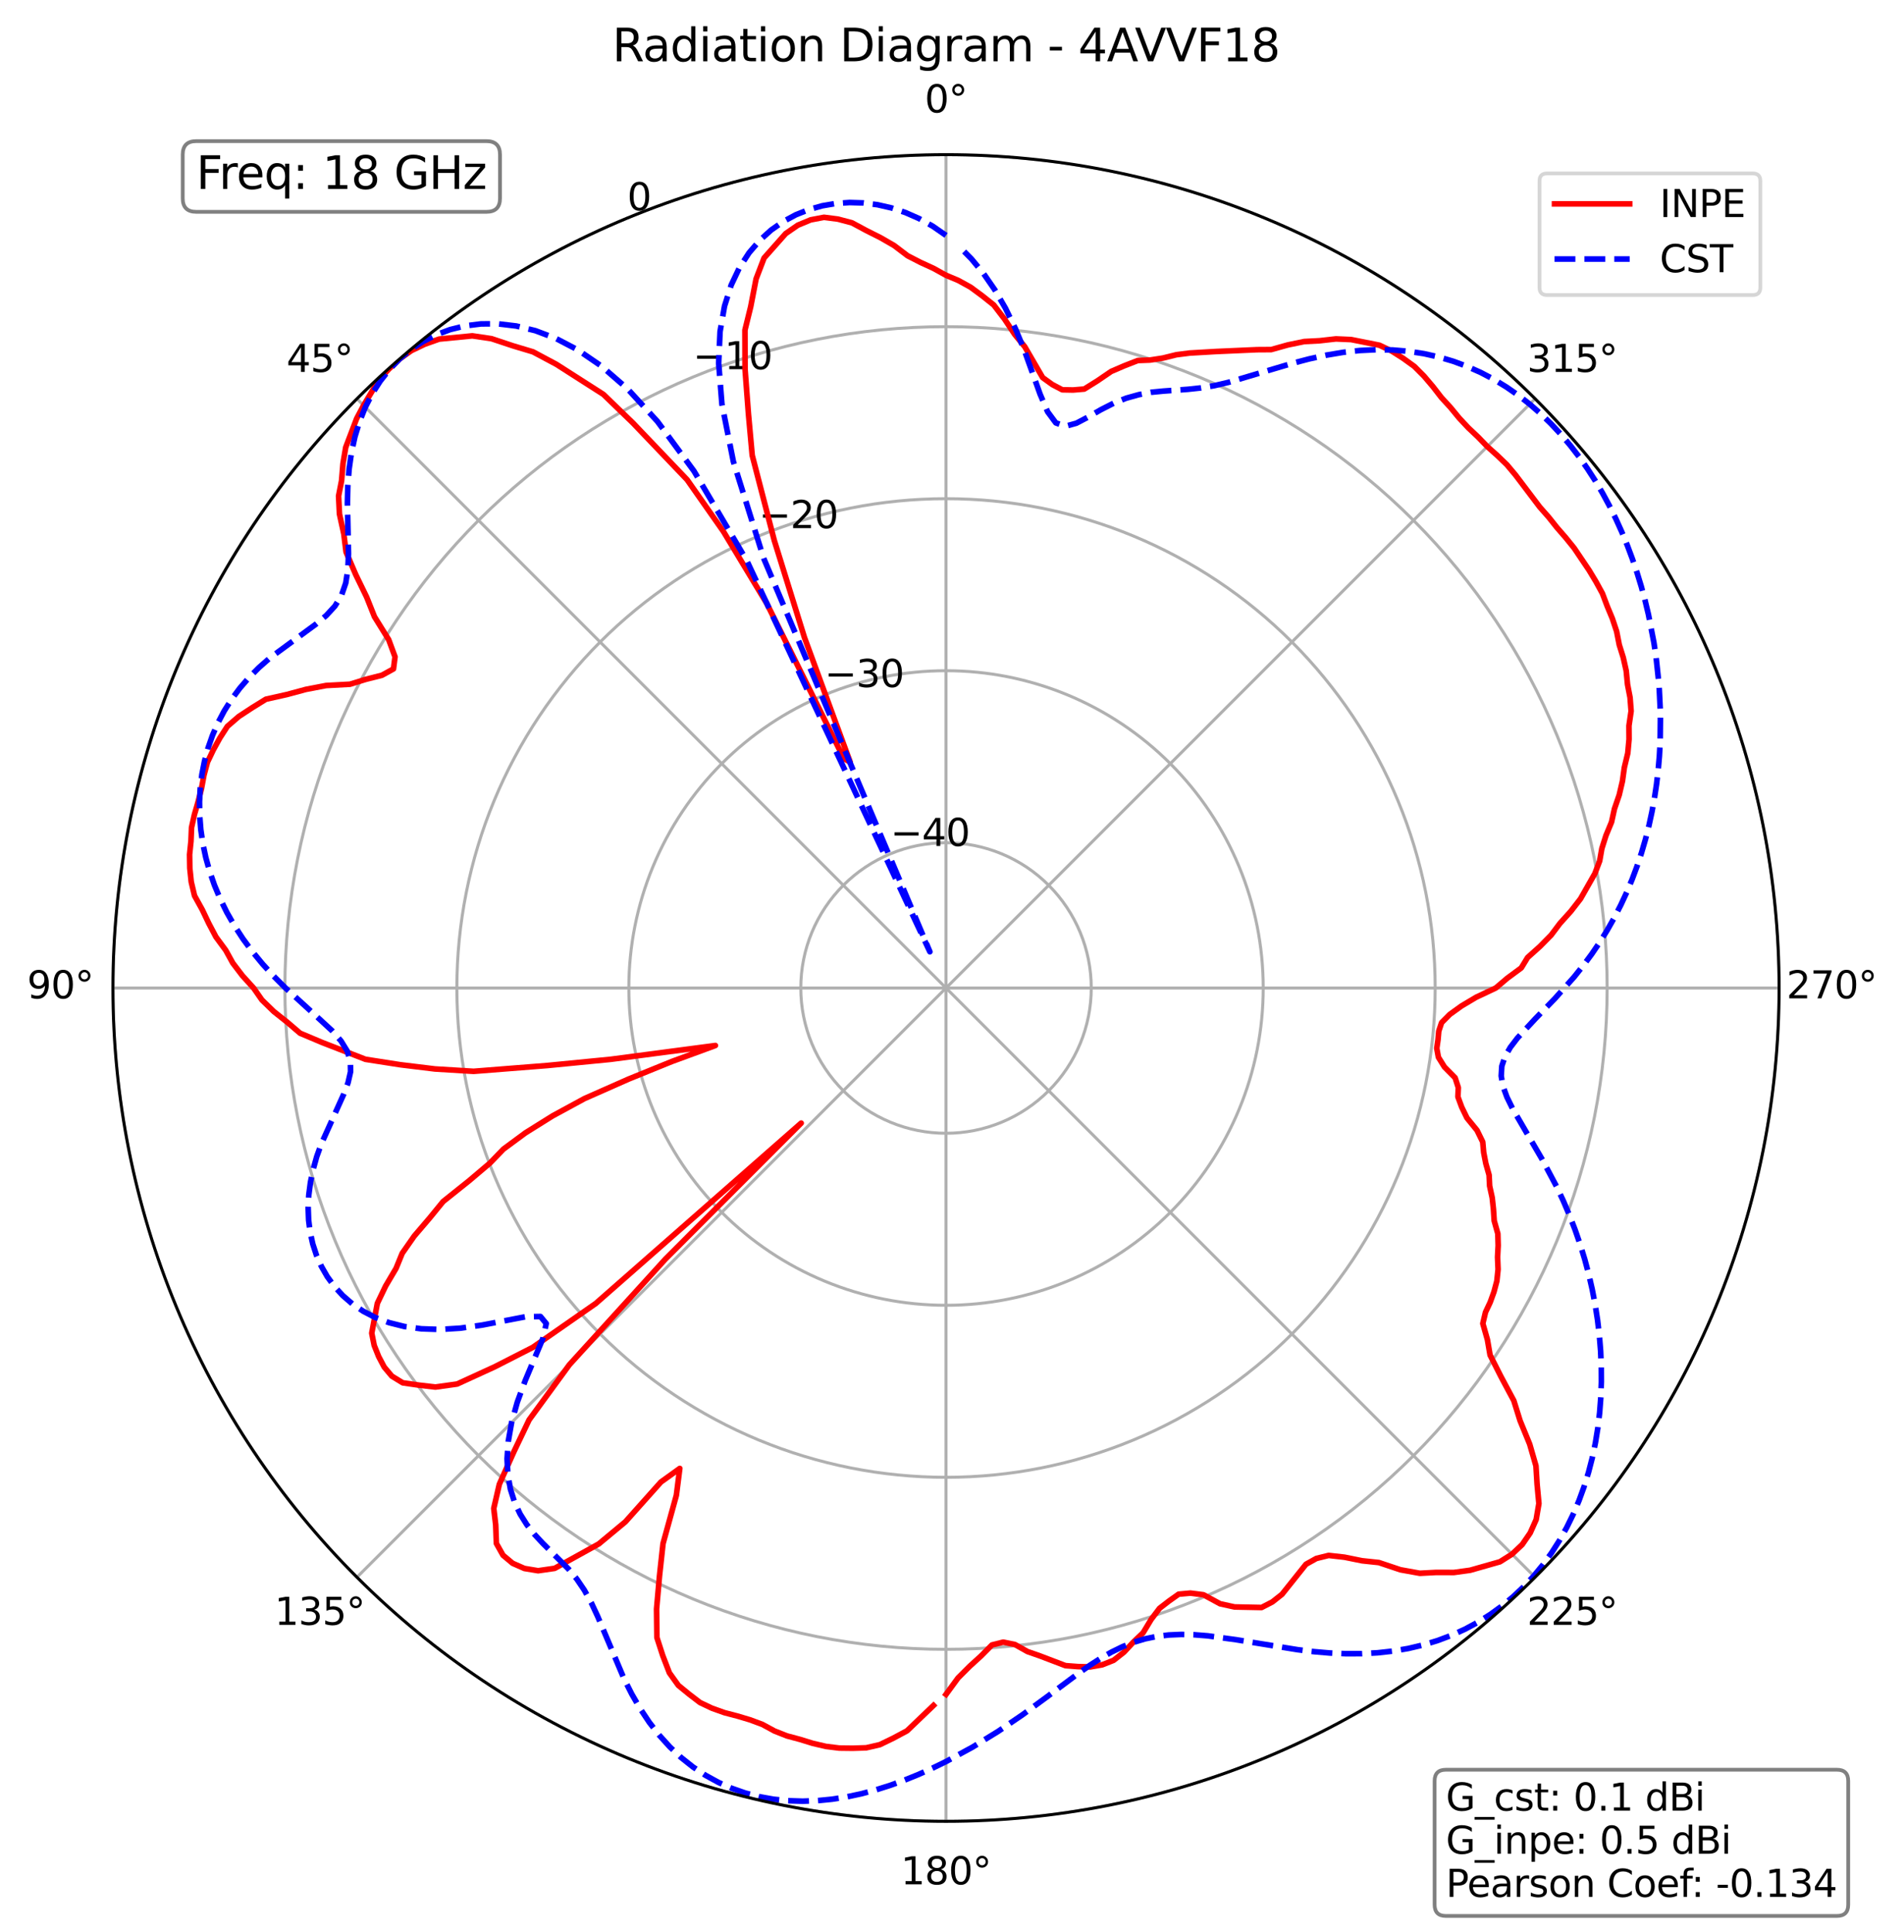 <?xml version="1.0" encoding="utf-8" standalone="no"?>
<!DOCTYPE svg PUBLIC "-//W3C//DTD SVG 1.1//EN"
  "http://www.w3.org/Graphics/SVG/1.1/DTD/svg11.dtd">
<svg xmlns:xlink="http://www.w3.org/1999/xlink" width="506.826pt" height="514.053pt" viewBox="0 0 506.826 514.053" xmlns="http://www.w3.org/2000/svg" version="1.1">
 <defs>
  <style type="text/css">*{stroke-linejoin: round; stroke-linecap: butt}</style>
 </defs>
 <g id="figure_1">
  <g id="patch_1">
   <path d="M 0 514.053 
L 506.826 514.053 
L 506.826 0 
L 0 0 
z
" style="fill: #ffffff"/>
  </g>
  <g id="axes_1">
   <g id="patch_2">
    <path d="M 473.582 262.917 
C 473.582 233.796 467.846 204.958 456.702 178.053 
C 445.558 151.149 429.222 126.701 408.63 106.109 
C 388.039 85.517 363.591 69.182 336.686 58.038 
C 309.782 46.893 280.944 41.157 251.822 41.157 
C 222.701 41.157 193.863 46.893 166.959 58.038 
C 140.054 69.182 115.606 85.517 95.014 106.109 
C 74.423 126.701 58.087 151.149 46.943 178.053 
C 35.799 204.958 30.062 233.796 30.062 262.917 
C 30.062 292.038 35.799 320.877 46.943 347.781 
C 58.087 374.686 74.423 399.133 95.014 419.725 
C 115.606 440.317 140.054 456.652 166.959 467.797 
C 193.863 478.941 222.701 484.677 251.822 484.677 
C 280.944 484.677 309.782 478.941 336.686 467.797 
C 363.591 456.652 388.039 440.317 408.63 419.725 
C 429.222 399.133 445.558 374.686 456.702 347.781 
C 467.846 320.877 473.582 292.038 473.582 262.917 
M 251.822 262.917 
C 251.822 262.917 251.822 262.917 251.822 262.917 
C 251.822 262.917 251.822 262.917 251.822 262.917 
C 251.822 262.917 251.822 262.917 251.822 262.917 
C 251.822 262.917 251.822 262.917 251.822 262.917 
C 251.822 262.917 251.822 262.917 251.822 262.917 
C 251.822 262.917 251.822 262.917 251.822 262.917 
C 251.822 262.917 251.822 262.917 251.822 262.917 
C 251.822 262.917 251.822 262.917 251.822 262.917 
C 251.822 262.917 251.822 262.917 251.822 262.917 
C 251.822 262.917 251.822 262.917 251.822 262.917 
C 251.822 262.917 251.822 262.917 251.822 262.917 
C 251.822 262.917 251.822 262.917 251.822 262.917 
C 251.822 262.917 251.822 262.917 251.822 262.917 
C 251.822 262.917 251.822 262.917 251.822 262.917 
C 251.822 262.917 251.822 262.917 251.822 262.917 
C 251.822 262.917 251.822 262.917 251.822 262.917 
M 473.582 262.917 
z
" style="fill: #ffffff"/>
   </g>
   <g id="matplotlib.axis_1">
    <g id="xtick_1">
     <g id="line2d_1">
      <path d="M 251.822 262.917 
L 251.822 41.157 
" clip-path="url(#p4e67f3b6b5)" style="fill: none; stroke: #b0b0b0; stroke-width: 0.8; stroke-linecap: square"/>
     </g>
     <g id="text_1">
      <!-- 0° -->
      <g transform="translate(246.141 29.917)scale(0.1 -0.1)">
       <defs>
        <path id="DejaVuSans-30" d="M 2034 4250 
Q 1547 4250 1301 3770 
Q 1056 3291 1056 2328 
Q 1056 1369 1301 889 
Q 1547 409 2034 409 
Q 2525 409 2770 889 
Q 3016 1369 3016 2328 
Q 3016 3291 2770 3770 
Q 2525 4250 2034 4250 
z
M 2034 4750 
Q 2819 4750 3233 4129 
Q 3647 3509 3647 2328 
Q 3647 1150 3233 529 
Q 2819 -91 2034 -91 
Q 1250 -91 836 529 
Q 422 1150 422 2328 
Q 422 3509 836 4129 
Q 1250 4750 2034 4750 
z
" transform="scale(0.016)"/>
        <path id="DejaVuSans-b0" d="M 1600 4347 
Q 1350 4347 1178 4173 
Q 1006 4000 1006 3750 
Q 1006 3503 1178 3333 
Q 1350 3163 1600 3163 
Q 1850 3163 2022 3333 
Q 2194 3503 2194 3750 
Q 2194 3997 2020 4172 
Q 1847 4347 1600 4347 
z
M 1600 4750 
Q 1800 4750 1984 4673 
Q 2169 4597 2303 4453 
Q 2447 4313 2519 4134 
Q 2591 3956 2591 3750 
Q 2591 3338 2302 3052 
Q 2013 2766 1594 2766 
Q 1172 2766 890 3047 
Q 609 3328 609 3750 
Q 609 4169 896 4459 
Q 1184 4750 1600 4750 
z
" transform="scale(0.016)"/>
       </defs>
       <use xlink:href="#DejaVuSans-30"/>
       <use xlink:href="#DejaVuSans-b0" x="63.623"/>
      </g>
     </g>
    </g>
    <g id="xtick_2">
     <g id="line2d_2">
      <path d="M 251.822 262.917 
L 95.014 106.109 
" clip-path="url(#p4e67f3b6b5)" style="fill: none; stroke: #b0b0b0; stroke-width: 0.8; stroke-linecap: square"/>
     </g>
     <g id="text_2">
      <!-- 45° -->
      <g transform="translate(76.253 98.969)scale(0.1 -0.1)">
       <defs>
        <path id="DejaVuSans-34" d="M 2419 4116 
L 825 1625 
L 2419 1625 
L 2419 4116 
z
M 2253 4666 
L 3047 4666 
L 3047 1625 
L 3713 1625 
L 3713 1100 
L 3047 1100 
L 3047 0 
L 2419 0 
L 2419 1100 
L 313 1100 
L 313 1709 
L 2253 4666 
z
" transform="scale(0.016)"/>
        <path id="DejaVuSans-35" d="M 691 4666 
L 3169 4666 
L 3169 4134 
L 1269 4134 
L 1269 2991 
Q 1406 3038 1543 3061 
Q 1681 3084 1819 3084 
Q 2600 3084 3056 2656 
Q 3513 2228 3513 1497 
Q 3513 744 3044 326 
Q 2575 -91 1722 -91 
Q 1428 -91 1123 -41 
Q 819 9 494 109 
L 494 744 
Q 775 591 1075 516 
Q 1375 441 1709 441 
Q 2250 441 2565 725 
Q 2881 1009 2881 1497 
Q 2881 1984 2565 2268 
Q 2250 2553 1709 2553 
Q 1456 2553 1204 2497 
Q 953 2441 691 2322 
L 691 4666 
z
" transform="scale(0.016)"/>
       </defs>
       <use xlink:href="#DejaVuSans-34"/>
       <use xlink:href="#DejaVuSans-35" x="63.623"/>
       <use xlink:href="#DejaVuSans-b0" x="127.246"/>
      </g>
     </g>
    </g>
    <g id="xtick_3">
     <g id="line2d_3">
      <path d="M 251.822 262.917 
L 30.062 262.917 
" clip-path="url(#p4e67f3b6b5)" style="fill: none; stroke: #b0b0b0; stroke-width: 0.8; stroke-linecap: square"/>
     </g>
     <g id="text_3">
      <!-- 90° -->
      <g transform="translate(7.2 265.677)scale(0.1 -0.1)">
       <defs>
        <path id="DejaVuSans-39" d="M 703 97 
L 703 672 
Q 941 559 1184 500 
Q 1428 441 1663 441 
Q 2288 441 2617 861 
Q 2947 1281 2994 2138 
Q 2813 1869 2534 1725 
Q 2256 1581 1919 1581 
Q 1219 1581 811 2004 
Q 403 2428 403 3163 
Q 403 3881 828 4315 
Q 1253 4750 1959 4750 
Q 2769 4750 3195 4129 
Q 3622 3509 3622 2328 
Q 3622 1225 3098 567 
Q 2575 -91 1691 -91 
Q 1453 -91 1209 -44 
Q 966 3 703 97 
z
M 1959 2075 
Q 2384 2075 2632 2365 
Q 2881 2656 2881 3163 
Q 2881 3666 2632 3958 
Q 2384 4250 1959 4250 
Q 1534 4250 1286 3958 
Q 1038 3666 1038 3163 
Q 1038 2656 1286 2365 
Q 1534 2075 1959 2075 
z
" transform="scale(0.016)"/>
       </defs>
       <use xlink:href="#DejaVuSans-39"/>
       <use xlink:href="#DejaVuSans-30" x="63.623"/>
       <use xlink:href="#DejaVuSans-b0" x="127.246"/>
      </g>
     </g>
    </g>
    <g id="xtick_4">
     <g id="line2d_4">
      <path d="M 251.822 262.917 
L 95.014 419.725 
" clip-path="url(#p4e67f3b6b5)" style="fill: none; stroke: #b0b0b0; stroke-width: 0.8; stroke-linecap: square"/>
     </g>
     <g id="text_4">
      <!-- 135° -->
      <g transform="translate(73.071 432.384)scale(0.1 -0.1)">
       <defs>
        <path id="DejaVuSans-31" d="M 794 531 
L 1825 531 
L 1825 4091 
L 703 3866 
L 703 4441 
L 1819 4666 
L 2450 4666 
L 2450 531 
L 3481 531 
L 3481 0 
L 794 0 
L 794 531 
z
" transform="scale(0.016)"/>
        <path id="DejaVuSans-33" d="M 2597 2516 
Q 3050 2419 3304 2112 
Q 3559 1806 3559 1356 
Q 3559 666 3084 287 
Q 2609 -91 1734 -91 
Q 1441 -91 1130 -33 
Q 819 25 488 141 
L 488 750 
Q 750 597 1062 519 
Q 1375 441 1716 441 
Q 2309 441 2620 675 
Q 2931 909 2931 1356 
Q 2931 1769 2642 2001 
Q 2353 2234 1838 2234 
L 1294 2234 
L 1294 2753 
L 1863 2753 
Q 2328 2753 2575 2939 
Q 2822 3125 2822 3475 
Q 2822 3834 2567 4026 
Q 2313 4219 1838 4219 
Q 1578 4219 1281 4162 
Q 984 4106 628 3988 
L 628 4550 
Q 988 4650 1302 4700 
Q 1616 4750 1894 4750 
Q 2613 4750 3031 4423 
Q 3450 4097 3450 3541 
Q 3450 3153 3228 2886 
Q 3006 2619 2597 2516 
z
" transform="scale(0.016)"/>
       </defs>
       <use xlink:href="#DejaVuSans-31"/>
       <use xlink:href="#DejaVuSans-33" x="63.623"/>
       <use xlink:href="#DejaVuSans-35" x="127.246"/>
       <use xlink:href="#DejaVuSans-b0" x="190.869"/>
      </g>
     </g>
    </g>
    <g id="xtick_5">
     <g id="line2d_5">
      <path d="M 251.822 262.917 
L 251.822 484.677 
" clip-path="url(#p4e67f3b6b5)" style="fill: none; stroke: #b0b0b0; stroke-width: 0.8; stroke-linecap: square"/>
     </g>
     <g id="text_5">
      <!-- 180° -->
      <g transform="translate(239.779 501.437)scale(0.1 -0.1)">
       <defs>
        <path id="DejaVuSans-38" d="M 2034 2216 
Q 1584 2216 1326 1975 
Q 1069 1734 1069 1313 
Q 1069 891 1326 650 
Q 1584 409 2034 409 
Q 2484 409 2743 651 
Q 3003 894 3003 1313 
Q 3003 1734 2745 1975 
Q 2488 2216 2034 2216 
z
M 1403 2484 
Q 997 2584 770 2862 
Q 544 3141 544 3541 
Q 544 4100 942 4425 
Q 1341 4750 2034 4750 
Q 2731 4750 3128 4425 
Q 3525 4100 3525 3541 
Q 3525 3141 3298 2862 
Q 3072 2584 2669 2484 
Q 3125 2378 3379 2068 
Q 3634 1759 3634 1313 
Q 3634 634 3220 271 
Q 2806 -91 2034 -91 
Q 1263 -91 848 271 
Q 434 634 434 1313 
Q 434 1759 690 2068 
Q 947 2378 1403 2484 
z
M 1172 3481 
Q 1172 3119 1398 2916 
Q 1625 2713 2034 2713 
Q 2441 2713 2670 2916 
Q 2900 3119 2900 3481 
Q 2900 3844 2670 4047 
Q 2441 4250 2034 4250 
Q 1625 4250 1398 4047 
Q 1172 3844 1172 3481 
z
" transform="scale(0.016)"/>
       </defs>
       <use xlink:href="#DejaVuSans-31"/>
       <use xlink:href="#DejaVuSans-38" x="63.623"/>
       <use xlink:href="#DejaVuSans-30" x="127.246"/>
       <use xlink:href="#DejaVuSans-b0" x="190.869"/>
      </g>
     </g>
    </g>
    <g id="xtick_6">
     <g id="line2d_6">
      <path d="M 251.822 262.917 
L 408.63 419.725 
" clip-path="url(#p4e67f3b6b5)" style="fill: none; stroke: #b0b0b0; stroke-width: 0.8; stroke-linecap: square"/>
     </g>
     <g id="text_6">
      <!-- 225° -->
      <g transform="translate(406.486 432.384)scale(0.1 -0.1)">
       <defs>
        <path id="DejaVuSans-32" d="M 1228 531 
L 3431 531 
L 3431 0 
L 469 0 
L 469 531 
Q 828 903 1448 1529 
Q 2069 2156 2228 2338 
Q 2531 2678 2651 2914 
Q 2772 3150 2772 3378 
Q 2772 3750 2511 3984 
Q 2250 4219 1831 4219 
Q 1534 4219 1204 4116 
Q 875 4013 500 3803 
L 500 4441 
Q 881 4594 1212 4672 
Q 1544 4750 1819 4750 
Q 2544 4750 2975 4387 
Q 3406 4025 3406 3419 
Q 3406 3131 3298 2873 
Q 3191 2616 2906 2266 
Q 2828 2175 2409 1742 
Q 1991 1309 1228 531 
z
" transform="scale(0.016)"/>
       </defs>
       <use xlink:href="#DejaVuSans-32"/>
       <use xlink:href="#DejaVuSans-32" x="63.623"/>
       <use xlink:href="#DejaVuSans-35" x="127.246"/>
       <use xlink:href="#DejaVuSans-b0" x="190.869"/>
      </g>
     </g>
    </g>
    <g id="xtick_7">
     <g id="line2d_7">
      <path d="M 251.822 262.917 
L 473.582 262.917 
" clip-path="url(#p4e67f3b6b5)" style="fill: none; stroke: #b0b0b0; stroke-width: 0.8; stroke-linecap: square"/>
     </g>
     <g id="text_7">
      <!-- 270° -->
      <g transform="translate(475.539 265.677)scale(0.1 -0.1)">
       <defs>
        <path id="DejaVuSans-37" d="M 525 4666 
L 3525 4666 
L 3525 4397 
L 1831 0 
L 1172 0 
L 2766 4134 
L 525 4134 
L 525 4666 
z
" transform="scale(0.016)"/>
       </defs>
       <use xlink:href="#DejaVuSans-32"/>
       <use xlink:href="#DejaVuSans-37" x="63.623"/>
       <use xlink:href="#DejaVuSans-30" x="127.246"/>
       <use xlink:href="#DejaVuSans-b0" x="190.869"/>
      </g>
     </g>
    </g>
    <g id="xtick_8">
     <g id="line2d_8">
      <path d="M 251.822 262.917 
L 408.63 106.109 
" clip-path="url(#p4e67f3b6b5)" style="fill: none; stroke: #b0b0b0; stroke-width: 0.8; stroke-linecap: square"/>
     </g>
     <g id="text_8">
      <!-- 315° -->
      <g transform="translate(406.486 98.969)scale(0.1 -0.1)">
       <use xlink:href="#DejaVuSans-33"/>
       <use xlink:href="#DejaVuSans-31" x="63.623"/>
       <use xlink:href="#DejaVuSans-35" x="127.246"/>
       <use xlink:href="#DejaVuSans-b0" x="190.869"/>
      </g>
     </g>
    </g>
   </g>
   <g id="matplotlib.axis_2">
    <g id="ytick_1">
     <g id="line2d_9">
      <path d="M 251.822 224.259 
C 246.746 224.259 241.719 225.259 237.029 227.202 
C 232.338 229.144 228.077 231.992 224.487 235.582 
C 220.897 239.171 218.05 243.433 216.107 248.123 
C 214.164 252.813 213.164 257.841 213.164 262.917 
C 213.164 267.994 214.164 273.021 216.107 277.711 
C 218.05 282.401 220.897 286.663 224.487 290.253 
C 228.077 293.842 232.338 296.69 237.029 298.633 
C 241.719 300.576 246.746 301.576 251.822 301.576 
C 256.899 301.576 261.926 300.576 266.616 298.633 
C 271.307 296.69 275.568 293.842 279.158 290.253 
C 282.748 286.663 285.595 282.401 287.538 277.711 
C 289.481 273.021 290.481 267.994 290.481 262.917 
C 290.481 257.841 289.481 252.813 287.538 248.123 
C 285.595 243.433 282.748 239.171 279.158 235.582 
C 275.568 231.992 271.307 229.144 266.616 227.202 
C 261.926 225.259 256.899 224.259 251.822 224.259 
" clip-path="url(#p4e67f3b6b5)" style="fill: none; stroke: #b0b0b0; stroke-width: 0.8; stroke-linecap: square"/>
     </g>
     <g id="text_9">
      <!-- −40 -->
      <g transform="translate(237.029 225.122)scale(0.1 -0.1)">
       <defs>
        <path id="DejaVuSans-2212" d="M 678 2272 
L 4684 2272 
L 4684 1741 
L 678 1741 
L 678 2272 
z
" transform="scale(0.016)"/>
       </defs>
       <use xlink:href="#DejaVuSans-2212"/>
       <use xlink:href="#DejaVuSans-34" x="83.789"/>
       <use xlink:href="#DejaVuSans-30" x="147.412"/>
      </g>
     </g>
    </g>
    <g id="ytick_2">
     <g id="line2d_10">
      <path d="M 251.822 178.483 
C 240.735 178.483 229.755 180.667 219.511 184.911 
C 209.267 189.154 199.959 195.373 192.119 203.214 
C 184.279 211.054 178.059 220.362 173.816 230.606 
C 169.573 240.85 167.389 251.829 167.389 262.917 
C 167.389 274.005 169.573 284.985 173.816 295.229 
C 178.059 305.472 184.279 314.781 192.119 322.621 
C 199.959 330.461 209.267 336.681 219.511 340.924 
C 229.755 345.167 240.735 347.351 251.822 347.351 
C 262.91 347.351 273.89 345.167 284.134 340.924 
C 294.378 336.681 303.686 330.461 311.526 322.621 
C 319.366 314.781 325.586 305.472 329.829 295.229 
C 334.072 284.985 336.256 274.005 336.256 262.917 
C 336.256 251.829 334.072 240.85 329.829 230.606 
C 325.586 220.362 319.366 211.054 311.526 203.214 
C 303.686 195.373 294.378 189.154 284.134 184.911 
C 273.89 180.667 262.91 178.483 251.822 178.483 
" clip-path="url(#p4e67f3b6b5)" style="fill: none; stroke: #b0b0b0; stroke-width: 0.8; stroke-linecap: square"/>
     </g>
     <g id="text_10">
      <!-- −30 -->
      <g transform="translate(219.511 182.831)scale(0.1 -0.1)">
       <use xlink:href="#DejaVuSans-2212"/>
       <use xlink:href="#DejaVuSans-33" x="83.789"/>
       <use xlink:href="#DejaVuSans-30" x="147.412"/>
      </g>
     </g>
    </g>
    <g id="ytick_3">
     <g id="line2d_11">
      <path d="M 251.822 132.708 
C 234.724 132.708 217.791 136.076 201.994 142.62 
C 186.196 149.163 171.841 158.755 159.751 170.845 
C 147.66 182.936 138.068 197.291 131.525 213.088 
C 124.981 228.886 121.613 245.818 121.613 262.917 
C 121.613 280.016 124.981 296.949 131.525 312.746 
C 138.068 328.543 147.66 342.898 159.751 354.989 
C 171.841 367.08 186.196 376.671 201.994 383.215 
C 217.791 389.758 234.724 393.126 251.822 393.126 
C 268.921 393.126 285.854 389.758 301.651 383.215 
C 317.449 376.671 331.804 367.08 343.894 354.989 
C 355.985 342.898 365.577 328.543 372.12 312.746 
C 378.664 296.949 382.032 280.016 382.032 262.917 
C 382.032 245.818 378.664 228.886 372.12 213.088 
C 365.577 197.291 355.985 182.936 343.894 170.845 
C 331.804 158.755 317.449 149.163 301.651 142.62 
C 285.854 136.076 268.921 132.708 251.822 132.708 
" clip-path="url(#p4e67f3b6b5)" style="fill: none; stroke: #b0b0b0; stroke-width: 0.8; stroke-linecap: square"/>
     </g>
     <g id="text_11">
      <!-- −20 -->
      <g transform="translate(201.994 140.54)scale(0.1 -0.1)">
       <use xlink:href="#DejaVuSans-2212"/>
       <use xlink:href="#DejaVuSans-32" x="83.789"/>
       <use xlink:href="#DejaVuSans-30" x="147.412"/>
      </g>
     </g>
    </g>
    <g id="ytick_4">
     <g id="line2d_12">
      <path d="M 251.822 86.933 
C 228.712 86.933 205.827 91.485 184.476 100.329 
C 163.125 109.172 143.724 122.136 127.383 138.477 
C 111.041 154.819 98.078 174.22 89.234 195.571 
C 80.39 216.922 75.838 239.807 75.838 262.917 
C 75.838 286.027 80.39 308.913 89.234 330.264 
C 98.078 351.615 111.041 371.016 127.383 387.357 
C 143.724 403.698 163.125 416.662 184.476 425.506 
C 205.827 434.35 228.712 438.902 251.822 438.902 
C 274.933 438.902 297.818 434.35 319.169 425.506 
C 340.52 416.662 359.921 403.698 376.262 387.357 
C 392.604 371.016 405.567 351.615 414.411 330.264 
C 423.255 308.913 427.807 286.027 427.807 262.917 
C 427.807 239.807 423.255 216.922 414.411 195.571 
C 405.567 174.22 392.604 154.819 376.262 138.477 
C 359.921 122.136 340.52 109.172 319.169 100.329 
C 297.818 91.485 274.933 86.933 251.822 86.933 
" clip-path="url(#p4e67f3b6b5)" style="fill: none; stroke: #b0b0b0; stroke-width: 0.8; stroke-linecap: square"/>
     </g>
     <g id="text_12">
      <!-- −10 -->
      <g transform="translate(184.476 98.249)scale(0.1 -0.1)">
       <use xlink:href="#DejaVuSans-2212"/>
       <use xlink:href="#DejaVuSans-31" x="83.789"/>
       <use xlink:href="#DejaVuSans-30" x="147.412"/>
      </g>
     </g>
    </g>
    <g id="ytick_5">
     <g id="line2d_13">
      <path d="M 251.822 41.157 
C 222.701 41.157 193.863 46.893 166.959 58.038 
C 140.054 69.182 115.606 85.517 95.014 106.109 
C 74.423 126.701 58.087 151.149 46.943 178.053 
C 35.799 204.958 30.062 233.796 30.062 262.917 
C 30.062 292.038 35.799 320.877 46.943 347.781 
C 58.087 374.686 74.423 399.133 95.014 419.725 
C 115.606 440.317 140.054 456.652 166.959 467.797 
C 193.863 478.941 222.701 484.677 251.822 484.677 
C 280.944 484.677 309.782 478.941 336.686 467.797 
C 363.591 456.652 388.039 440.317 408.63 419.725 
C 429.222 399.133 445.558 374.686 456.702 347.781 
C 467.846 320.877 473.582 292.038 473.582 262.917 
C 473.582 233.796 467.846 204.958 456.702 178.053 
C 445.558 151.149 429.222 126.701 408.63 106.109 
C 388.039 85.517 363.591 69.182 336.686 58.038 
C 309.782 46.893 280.944 41.157 251.822 41.157 
" clip-path="url(#p4e67f3b6b5)" style="fill: none; stroke: #b0b0b0; stroke-width: 0.8; stroke-linecap: square"/>
     </g>
     <g id="text_13">
      <!-- 0 -->
      <g transform="translate(166.959 55.958)scale(0.1 -0.1)">
       <use xlink:href="#DejaVuSans-30"/>
      </g>
     </g>
    </g>
   </g>
   <g id="line2d_14">
    <path d="M 251.822 450.886 
L 255.027 446.509 
L 258.126 443.415 
L 261.138 440.672 
L 264.047 437.742 
L 267.052 436.987 
L 270.186 437.637 
L 273.504 439.498 
L 276.801 440.648 
L 283.62 443.247 
L 286.924 443.501 
L 290.225 443.586 
L 293.403 443.022 
L 296.429 441.825 
L 299.182 439.666 
L 301.723 436.942 
L 304.282 434.504 
L 306.421 430.955 
L 308.661 427.989 
L 311.192 426.035 
L 313.743 424.226 
L 316.882 423.944 
L 320.362 424.385 
L 324.78 426.782 
L 328.629 427.628 
L 335.82 427.772 
L 338.689 426.289 
L 341.256 424.259 
L 347.642 416.26 
L 350.406 414.722 
L 353.67 413.912 
L 357.883 414.387 
L 362.561 415.335 
L 367.036 415.81 
L 372.778 417.733 
L 377.945 418.665 
L 382.318 418.436 
L 387.027 418.453 
L 391.335 417.862 
L 399.272 415.605 
L 402.484 413.578 
L 405.192 411.025 
L 407.325 407.926 
L 408.914 404.363 
L 409.642 400.107 
L 409.154 394.934 
L 408.855 390.079 
L 407.187 384.301 
L 404.632 378.067 
L 402.963 372.727 
L 399.562 366.365 
L 396.643 360.6 
L 395.937 356.507 
L 394.711 352.204 
L 395.424 349.201 
L 396.674 346.547 
L 397.683 343.769 
L 398.449 340.88 
L 398.772 337.792 
L 398.637 334.523 
L 398.798 331.453 
L 398.713 328.317 
L 397.742 324.856 
L 397.54 321.791 
L 397.208 318.725 
L 396.521 315.583 
L 396.384 312.694 
L 395.506 309.603 
L 394.938 306.672 
L 394.685 303.882 
L 393.172 300.792 
L 390.485 297.49 
L 389.087 294.607 
L 388.083 291.88 
L 388.186 289.424 
L 387.343 286.813 
L 384.498 283.931 
L 382.886 281.337 
L 382.451 278.956 
L 382.784 276.682 
L 382.986 274.393 
L 383.737 272.142 
L 385.917 269.945 
L 389.02 267.708 
L 392.932 265.38 
L 398.158 262.917 
L 401.23 260.309 
L 404.945 257.57 
L 406.634 254.804 
L 409.917 251.862 
L 412.91 248.824 
L 415.225 245.743 
L 418.149 242.495 
L 420.718 239.18 
L 424.538 232.463 
L 425.818 229.096 
L 426.393 225.811 
L 427.485 222.362 
L 428.98 218.747 
L 429.752 215.241 
L 431.022 211.532 
L 431.88 207.868 
L 432.381 204.25 
L 433.298 200.43 
L 433.638 196.742 
L 433.614 193.134 
L 434.185 189.238 
L 433.908 185.627 
L 433.234 182.148 
L 432.879 178.489 
L 432.094 174.993 
L 431.034 171.604 
L 430.326 168.005 
L 429.191 164.6 
L 427.821 161.304 
L 426.55 157.93 
L 424.839 154.804 
L 423.003 151.751 
L 419.019 145.845 
L 416.776 143.071 
L 414.436 140.379 
L 412.223 137.599 
L 409.869 134.934 
L 403.423 126.415 
L 401.132 123.684 
L 398.564 121.211 
L 395.907 118.833 
L 393.43 116.278 
L 390.843 113.835 
L 388.404 111.228 
L 386.111 108.435 
L 383.677 105.779 
L 381.425 102.872 
L 379.049 100.075 
L 376.477 97.496 
L 373.546 95.379 
L 370.494 93.437 
L 367.198 91.866 
L 359.647 90.363 
L 355.61 90.186 
L 351.266 90.677 
L 347.179 90.889 
L 342.813 91.789 
L 338.385 93.03 
L 334.67 93.055 
L 323.719 93.54 
L 316.683 93.95 
L 313.159 94.397 
L 309.542 95.287 
L 306.117 95.816 
L 302.873 95.94 
L 299.305 97.327 
L 295.785 98.845 
L 292.105 101.354 
L 288.62 103.53 
L 285.648 103.781 
L 282.766 103.727 
L 280.136 102.346 
L 277.549 100.484 
L 272.777 92.256 
L 270.104 88.985 
L 267.397 84.903 
L 264.532 81.16 
L 261.476 78.726 
L 258.335 76.413 
L 255.109 74.634 
L 251.822 73.255 
L 248.48 71.407 
L 245.08 69.848 
L 241.611 68.07 
L 238.006 65.338 
L 234.352 63.233 
L 230.639 61.369 
L 226.823 59.316 
L 223.067 58.31 
L 219.34 57.831 
L 215.78 58.51 
L 212.366 59.93 
L 209.149 62.154 
L 203.388 68.655 
L 201.262 74.221 
L 199.832 81.605 
L 198.298 87.846 
L 198.326 98.271 
L 199.228 110.171 
L 200.232 121.174 
L 206.11 143.831 
L 214.133 169.632 
L 226.317 202.83 
L 224.615 201.808 
L 204.085 160.544 
L 192.587 141.467 
L 182.908 127.665 
L 168.472 112.549 
L 160.621 104.952 
L 148.12 96.958 
L 141.886 93.63 
L 136.56 92.033 
L 130.836 90.13 
L 125.734 89.372 
L 116.908 90.235 
L 113.08 91.584 
L 109.499 93.302 
L 106.335 95.553 
L 103.513 98.202 
L 100.885 101.057 
L 96.782 107.876 
L 94.929 111.407 
L 92.03 119.039 
L 91.298 123.376 
L 90.925 127.908 
L 90.13 131.981 
L 90.358 136.768 
L 91.526 142.125 
L 92.113 146.881 
L 94.683 152.887 
L 97.595 158.889 
L 99.68 164.115 
L 103.464 170.213 
L 105.153 174.789 
L 104.743 178.001 
L 101.674 179.689 
L 97.355 180.785 
L 93.171 182.08 
L 86.79 182.426 
L 81.419 183.457 
L 76.395 184.812 
L 70.782 186.07 
L 67.16 188.309 
L 63.578 190.657 
L 60.526 193.291 
L 58.539 196.364 
L 56.785 199.546 
L 55.227 202.812 
L 54.296 206.277 
L 53.638 209.814 
L 52.764 213.286 
L 51.763 216.73 
L 50.983 220.227 
L 50.834 223.849 
L 50.463 227.412 
L 50.525 231.035 
L 50.906 234.68 
L 51.779 238.355 
L 53.853 242.11 
L 55.59 245.749 
L 57.48 249.327 
L 60.084 252.869 
L 61.974 256.288 
L 64.537 259.648 
L 67.502 262.917 
L 69.718 266.096 
L 72.871 269.166 
L 76.564 272.102 
L 79.874 274.941 
L 85.81 277.441 
L 97.282 281.892 
L 106.539 283.335 
L 115.788 284.463 
L 126.066 285.091 
L 145.704 283.544 
L 162.509 281.901 
L 190.43 278.224 
L 178.861 282.467 
L 167.364 287.135 
L 155.59 292.338 
L 147.12 296.937 
L 139.874 301.464 
L 134 305.801 
L 130.399 309.527 
L 124.873 314.208 
L 117.95 319.743 
L 114.383 324.109 
L 110.273 328.923 
L 107.061 333.522 
L 105.436 337.505 
L 102.645 342.236 
L 100.449 346.825 
L 98.954 354.77 
L 99.609 358.03 
L 100.797 360.994 
L 102.274 363.789 
L 104.308 366.208 
L 107.211 367.983 
L 111.567 368.607 
L 115.904 369.108 
L 121.681 368.304 
L 131.696 363.715 
L 141.799 358.559 
L 158.582 346.871 
L 213.268 298.869 
L 177.151 335.027 
L 151.545 363.194 
L 140.843 377.84 
L 136.834 386.228 
L 132.914 394.978 
L 131.435 401.407 
L 131.949 405.777 
L 132.13 410.725 
L 133.894 413.859 
L 136.461 416.008 
L 139.594 417.387 
L 143.241 417.987 
L 147.654 417.354 
L 159.377 410.86 
L 166.467 404.972 
L 175.917 394.389 
L 180.955 390.765 
L 180.04 397.92 
L 176.491 410.764 
L 175.561 419.277 
L 174.769 428.159 
L 174.862 435.772 
L 176.415 440.566 
L 178.188 445.169 
L 180.581 448.508 
L 183.427 450.833 
L 186.347 453.071 
L 189.546 454.585 
L 192.863 455.766 
L 196.269 456.655 
L 199.641 457.662 
L 202.959 458.898 
L 206.174 460.644 
L 209.515 461.957 
L 212.954 462.876 
L 216.379 463.93 
L 219.857 464.739 
L 223.396 465.18 
L 226.982 465.223 
L 230.571 465.111 
L 234.206 464.275 
L 237.866 462.501 
L 241.464 460.571 
L 248.49 453.837 
L 248.49 453.837 
" clip-path="url(#p4e67f3b6b5)" style="fill: none; stroke: #ff0000; stroke-width: 1.5; stroke-linecap: square"/>
   </g>
   <g id="line2d_15">
    <path d="M 251.822 62.646 
L 248.284 60.195 
L 244.673 58.174 
L 241.008 56.557 
L 237.307 55.334 
L 233.587 54.483 
L 229.865 54.005 
L 226.158 53.893 
L 222.482 54.146 
L 218.855 54.767 
L 215.297 55.771 
L 211.828 57.163 
L 208.472 58.971 
L 205.259 61.226 
L 202.221 63.975 
L 199.398 67.268 
L 196.847 71.196 
L 194.635 75.866 
L 192.862 81.455 
L 191.673 88.229 
L 191.301 96.635 
L 192.165 107.503 
L 195.206 122.786 
L 203.286 148.572 
L 247.527 253.27 
L 198.841 149.298 
L 184.726 125.349 
L 174.999 112.143 
L 167.039 103.463 
L 160.082 97.412 
L 153.776 93.096 
L 147.956 90.054 
L 142.522 88 
L 137.419 86.751 
L 132.611 86.179 
L 128.077 86.19 
L 123.808 86.72 
L 119.797 87.713 
L 116.041 89.125 
L 112.543 90.921 
L 109.306 93.073 
L 106.335 95.553 
L 103.637 98.34 
L 101.218 101.414 
L 99.087 104.755 
L 97.251 108.346 
L 95.716 112.167 
L 94.486 116.199 
L 93.562 120.419 
L 92.934 124.797 
L 92.585 129.301 
L 92.475 133.88 
L 92.766 147.356 
L 92.61 151.436 
L 92.036 155.14 
L 90.905 158.416 
L 89.16 161.275 
L 86.85 163.792 
L 84.107 166.086 
L 71.807 175.118 
L 68.942 177.638 
L 66.277 180.307 
L 63.844 183.125 
L 61.648 186.082 
L 59.699 189.168 
L 58.007 192.374 
L 56.563 195.684 
L 55.371 199.086 
L 54.436 202.57 
L 53.743 206.119 
L 53.303 209.724 
L 53.107 213.372 
L 53.156 217.051 
L 53.451 220.752 
L 53.99 224.462 
L 54.774 228.172 
L 55.807 231.871 
L 57.081 235.548 
L 58.609 239.194 
L 60.383 242.796 
L 62.405 246.345 
L 64.678 249.831 
L 67.189 253.241 
L 69.926 256.565 
L 72.877 259.794 
L 75.995 262.917 
L 82.479 268.831 
L 88.451 274.341 
L 90.773 277.007 
L 92.409 279.672 
L 93.271 282.385 
L 93.318 285.194 
L 92.646 288.128 
L 91.487 291.189 
L 85.544 304.375 
L 84.303 307.804 
L 83.352 311.225 
L 82.636 314.643 
L 82.193 318.033 
L 82.03 321.382 
L 82.151 324.673 
L 82.558 327.892 
L 83.255 331.023 
L 84.242 334.051 
L 85.53 336.956 
L 87.117 339.721 
L 89.009 342.327 
L 91.227 344.745 
L 93.771 346.955 
L 96.667 348.921 
L 99.924 350.616 
L 103.596 351.98 
L 107.658 353.001 
L 112.17 353.609 
L 117.113 353.78 
L 122.544 353.439 
L 128.366 352.614 
L 139.832 350.414 
L 143.866 350.339 
L 145.408 352.21 
L 144.495 356.215 
L 139.815 367.366 
L 137.704 373.12 
L 136.181 378.558 
L 135.292 383.588 
L 134.98 388.215 
L 135.194 392.446 
L 135.875 396.3 
L 136.984 399.776 
L 138.46 402.908 
L 140.241 405.735 
L 142.266 408.304 
L 144.47 410.675 
L 151.383 417.581 
L 153.542 420.199 
L 155.543 423.154 
L 157.386 426.486 
L 159.11 430.176 
L 166.11 446.727 
L 168.17 450.805 
L 170.417 454.697 
L 172.857 458.363 
L 175.493 461.763 
L 178.314 464.88 
L 181.31 467.699 
L 184.469 470.211 
L 187.774 472.411 
L 191.21 474.299 
L 194.76 475.877 
L 198.409 477.149 
L 202.139 478.12 
L 205.936 478.798 
L 209.783 479.192 
L 213.666 479.313 
L 217.571 479.174 
L 221.484 478.788 
L 225.393 478.17 
L 229.286 477.338 
L 233.154 476.303 
L 236.986 475.09 
L 240.775 473.716 
L 244.514 472.193 
L 248.198 470.536 
L 251.822 468.769 
L 258.877 464.929 
L 265.657 460.756 
L 272.152 456.337 
L 278.367 451.789 
L 287.246 445.157 
L 290.13 443.141 
L 293.002 441.285 
L 295.882 439.629 
L 298.791 438.205 
L 301.75 437.033 
L 304.777 436.122 
L 307.89 435.477 
L 311.105 435.086 
L 314.434 434.942 
L 317.89 435.028 
L 321.473 435.309 
L 329.037 436.344 
L 345.451 439.007 
L 349.713 439.516 
L 353.993 439.882 
L 358.266 440.069 
L 362.511 440.055 
L 366.707 439.824 
L 370.839 439.367 
L 374.888 438.673 
L 378.838 437.739 
L 382.68 436.57 
L 386.398 435.166 
L 389.984 433.532 
L 393.428 431.676 
L 396.722 429.605 
L 399.86 427.329 
L 402.835 424.858 
L 405.641 422.201 
L 408.275 419.37 
L 410.733 416.375 
L 413.012 413.229 
L 415.11 409.942 
L 417.025 406.525 
L 418.756 402.991 
L 420.304 399.351 
L 421.669 395.615 
L 422.851 391.796 
L 423.856 387.907 
L 424.68 383.953 
L 425.331 379.95 
L 425.808 375.905 
L 426.119 371.83 
L 426.263 367.732 
L 426.242 363.618 
L 426.067 359.503 
L 425.734 355.387 
L 425.253 351.285 
L 424.617 347.195 
L 423.834 343.127 
L 422.908 339.089 
L 421.83 335.081 
L 420.611 331.112 
L 419.245 327.185 
L 417.739 323.306 
L 416.106 319.484 
L 414.325 315.718 
L 410.437 308.399 
L 406.375 301.452 
L 402.611 294.968 
L 401.126 291.939 
L 400.077 289.058 
L 399.606 286.324 
L 399.765 283.709 
L 400.606 281.185 
L 402.04 278.706 
L 403.934 276.225 
L 408.649 271.136 
L 413.874 265.746 
L 419.001 259.999 
L 421.394 256.996 
L 423.688 253.91 
L 425.834 250.749 
L 427.834 247.518 
L 429.701 244.221 
L 431.428 240.864 
L 433.015 237.452 
L 434.464 233.99 
L 435.776 230.481 
L 436.956 226.931 
L 438.006 223.343 
L 438.928 219.72 
L 439.723 216.068 
L 440.397 212.389 
L 440.957 208.684 
L 441.391 204.96 
L 441.713 201.218 
L 441.919 197.462 
L 441.997 189.916 
L 441.63 182.349 
L 440.823 174.785 
L 440.256 171.012 
L 438.793 163.503 
L 437.898 159.774 
L 436.89 156.068 
L 435.766 152.393 
L 434.531 148.748 
L 433.183 145.14 
L 431.714 141.579 
L 430.127 138.067 
L 428.417 134.613 
L 426.584 131.225 
L 424.624 127.91 
L 422.536 124.676 
L 420.316 121.534 
L 417.964 118.493 
L 415.476 115.563 
L 412.853 112.754 
L 410.091 110.079 
L 407.19 107.55 
L 404.15 105.178 
L 400.97 102.977 
L 397.65 100.959 
L 394.192 99.14 
L 390.597 97.532 
L 386.868 96.149 
L 383.01 95.005 
L 379.027 94.112 
L 374.923 93.484 
L 370.708 93.131 
L 366.393 93.059 
L 361.993 93.27 
L 357.523 93.76 
L 353.006 94.519 
L 348.473 95.514 
L 343.958 96.7 
L 326.974 101.754 
L 323.182 102.642 
L 319.604 103.233 
L 316.19 103.602 
L 309.636 104.077 
L 306.408 104.39 
L 303.123 105.029 
L 299.811 105.953 
L 296.446 107.295 
L 293.06 109.016 
L 289.715 110.94 
L 286.521 112.622 
L 283.598 113.427 
L 281.054 112.536 
L 278.862 109.569 
L 276.855 104.871 
L 272.663 93.189 
L 270.268 87.415 
L 267.648 82.031 
L 264.814 77.134 
L 261.788 72.762 
L 258.598 68.902 
L 255.268 65.537 
L 255.268 65.537 
" clip-path="url(#p4e67f3b6b5)" style="fill: none; stroke-dasharray: 5.55,2.4; stroke-dashoffset: 0; stroke: #0000ff; stroke-width: 1.5"/>
   </g>
   <g id="patch_3">
    <path d="M 251.822 41.157 
C 222.701 41.157 193.863 46.893 166.959 58.038 
C 140.054 69.182 115.606 85.517 95.014 106.109 
C 74.423 126.701 58.087 151.149 46.943 178.053 
C 35.799 204.958 30.062 233.796 30.062 262.917 
C 30.062 292.038 35.799 320.877 46.943 347.781 
C 58.087 374.686 74.423 399.133 95.014 419.725 
C 115.606 440.317 140.054 456.652 166.959 467.797 
C 193.863 478.941 222.701 484.677 251.822 484.677 
C 280.944 484.677 309.782 478.941 336.686 467.797 
C 363.591 456.652 388.039 440.317 408.63 419.725 
C 429.222 399.133 445.558 374.686 456.702 347.781 
C 467.846 320.877 473.582 292.038 473.582 262.917 
C 473.582 233.796 467.846 204.958 456.702 178.053 
C 445.558 151.149 429.222 126.701 408.63 106.109 
C 388.039 85.517 363.591 69.182 336.686 58.038 
C 309.782 46.893 280.944 41.157 251.822 41.157 
" style="fill: none; stroke: #000000; stroke-width: 0.8; stroke-linejoin: miter; stroke-linecap: square"/>
   </g>
   <g id="text_14">
    <g id="patch_4">
     <path d="M 384.878 509.853 
L 488.977 509.853 
Q 491.977 509.853 491.977 506.853 
L 491.977 473.945 
Q 491.977 470.945 488.977 470.945 
L 384.878 470.945 
Q 381.878 470.945 381.878 473.945 
L 381.878 506.853 
Q 381.878 509.853 384.878 509.853 
z
" style="fill: #ffffff; stroke: #808080; stroke-linejoin: miter"/>
    </g>
    <!-- G_cst: 0.1 dBi -->
    <g transform="translate(384.878 481.822)scale(0.1 -0.1)">
     <defs>
      <path id="DejaVuSans-47" d="M 3809 666 
L 3809 1919 
L 2778 1919 
L 2778 2438 
L 4434 2438 
L 4434 434 
Q 4069 175 3628 42 
Q 3188 -91 2688 -91 
Q 1594 -91 976 548 
Q 359 1188 359 2328 
Q 359 3472 976 4111 
Q 1594 4750 2688 4750 
Q 3144 4750 3555 4637 
Q 3966 4525 4313 4306 
L 4313 3634 
Q 3963 3931 3569 4081 
Q 3175 4231 2741 4231 
Q 1884 4231 1454 3753 
Q 1025 3275 1025 2328 
Q 1025 1384 1454 906 
Q 1884 428 2741 428 
Q 3075 428 3337 486 
Q 3600 544 3809 666 
z
" transform="scale(0.016)"/>
      <path id="DejaVuSans-5f" d="M 3263 -1063 
L 3263 -1509 
L -63 -1509 
L -63 -1063 
L 3263 -1063 
z
" transform="scale(0.016)"/>
      <path id="DejaVuSans-63" d="M 3122 3366 
L 3122 2828 
Q 2878 2963 2633 3030 
Q 2388 3097 2138 3097 
Q 1578 3097 1268 2742 
Q 959 2388 959 1747 
Q 959 1106 1268 751 
Q 1578 397 2138 397 
Q 2388 397 2633 464 
Q 2878 531 3122 666 
L 3122 134 
Q 2881 22 2623 -34 
Q 2366 -91 2075 -91 
Q 1284 -91 818 406 
Q 353 903 353 1747 
Q 353 2603 823 3093 
Q 1294 3584 2113 3584 
Q 2378 3584 2631 3529 
Q 2884 3475 3122 3366 
z
" transform="scale(0.016)"/>
      <path id="DejaVuSans-73" d="M 2834 3397 
L 2834 2853 
Q 2591 2978 2328 3040 
Q 2066 3103 1784 3103 
Q 1356 3103 1142 2972 
Q 928 2841 928 2578 
Q 928 2378 1081 2264 
Q 1234 2150 1697 2047 
L 1894 2003 
Q 2506 1872 2764 1633 
Q 3022 1394 3022 966 
Q 3022 478 2636 193 
Q 2250 -91 1575 -91 
Q 1294 -91 989 -36 
Q 684 19 347 128 
L 347 722 
Q 666 556 975 473 
Q 1284 391 1588 391 
Q 1994 391 2212 530 
Q 2431 669 2431 922 
Q 2431 1156 2273 1281 
Q 2116 1406 1581 1522 
L 1381 1569 
Q 847 1681 609 1914 
Q 372 2147 372 2553 
Q 372 3047 722 3315 
Q 1072 3584 1716 3584 
Q 2034 3584 2315 3537 
Q 2597 3491 2834 3397 
z
" transform="scale(0.016)"/>
      <path id="DejaVuSans-74" d="M 1172 4494 
L 1172 3500 
L 2356 3500 
L 2356 3053 
L 1172 3053 
L 1172 1153 
Q 1172 725 1289 603 
Q 1406 481 1766 481 
L 2356 481 
L 2356 0 
L 1766 0 
Q 1100 0 847 248 
Q 594 497 594 1153 
L 594 3053 
L 172 3053 
L 172 3500 
L 594 3500 
L 594 4494 
L 1172 4494 
z
" transform="scale(0.016)"/>
      <path id="DejaVuSans-3a" d="M 750 794 
L 1409 794 
L 1409 0 
L 750 0 
L 750 794 
z
M 750 3309 
L 1409 3309 
L 1409 2516 
L 750 2516 
L 750 3309 
z
" transform="scale(0.016)"/>
      <path id="DejaVuSans-20" transform="scale(0.016)"/>
      <path id="DejaVuSans-2e" d="M 684 794 
L 1344 794 
L 1344 0 
L 684 0 
L 684 794 
z
" transform="scale(0.016)"/>
      <path id="DejaVuSans-64" d="M 2906 2969 
L 2906 4863 
L 3481 4863 
L 3481 0 
L 2906 0 
L 2906 525 
Q 2725 213 2448 61 
Q 2172 -91 1784 -91 
Q 1150 -91 751 415 
Q 353 922 353 1747 
Q 353 2572 751 3078 
Q 1150 3584 1784 3584 
Q 2172 3584 2448 3432 
Q 2725 3281 2906 2969 
z
M 947 1747 
Q 947 1113 1208 752 
Q 1469 391 1925 391 
Q 2381 391 2643 752 
Q 2906 1113 2906 1747 
Q 2906 2381 2643 2742 
Q 2381 3103 1925 3103 
Q 1469 3103 1208 2742 
Q 947 2381 947 1747 
z
" transform="scale(0.016)"/>
      <path id="DejaVuSans-42" d="M 1259 2228 
L 1259 519 
L 2272 519 
Q 2781 519 3026 730 
Q 3272 941 3272 1375 
Q 3272 1813 3026 2020 
Q 2781 2228 2272 2228 
L 1259 2228 
z
M 1259 4147 
L 1259 2741 
L 2194 2741 
Q 2656 2741 2882 2914 
Q 3109 3088 3109 3444 
Q 3109 3797 2882 3972 
Q 2656 4147 2194 4147 
L 1259 4147 
z
M 628 4666 
L 2241 4666 
Q 2963 4666 3353 4366 
Q 3744 4066 3744 3513 
Q 3744 3084 3544 2831 
Q 3344 2578 2956 2516 
Q 3422 2416 3680 2098 
Q 3938 1781 3938 1306 
Q 3938 681 3513 340 
Q 3088 0 2303 0 
L 628 0 
L 628 4666 
z
" transform="scale(0.016)"/>
      <path id="DejaVuSans-69" d="M 603 3500 
L 1178 3500 
L 1178 0 
L 603 0 
L 603 3500 
z
M 603 4863 
L 1178 4863 
L 1178 4134 
L 603 4134 
L 603 4863 
z
" transform="scale(0.016)"/>
     </defs>
     <use xlink:href="#DejaVuSans-47"/>
     <use xlink:href="#DejaVuSans-5f" x="77.49"/>
     <use xlink:href="#DejaVuSans-63" x="127.49"/>
     <use xlink:href="#DejaVuSans-73" x="182.471"/>
     <use xlink:href="#DejaVuSans-74" x="234.57"/>
     <use xlink:href="#DejaVuSans-3a" x="273.779"/>
     <use xlink:href="#DejaVuSans-20" x="307.471"/>
     <use xlink:href="#DejaVuSans-30" x="339.258"/>
     <use xlink:href="#DejaVuSans-2e" x="402.881"/>
     <use xlink:href="#DejaVuSans-31" x="434.668"/>
     <use xlink:href="#DejaVuSans-20" x="498.291"/>
     <use xlink:href="#DejaVuSans-64" x="530.078"/>
     <use xlink:href="#DejaVuSans-42" x="593.555"/>
     <use xlink:href="#DejaVuSans-69" x="662.158"/>
    </g>
    <!-- G_inpe: 0.5 dBi -->
    <g transform="translate(384.878 493.298)scale(0.1 -0.1)">
     <defs>
      <path id="DejaVuSans-6e" d="M 3513 2113 
L 3513 0 
L 2938 0 
L 2938 2094 
Q 2938 2591 2744 2837 
Q 2550 3084 2163 3084 
Q 1697 3084 1428 2787 
Q 1159 2491 1159 1978 
L 1159 0 
L 581 0 
L 581 3500 
L 1159 3500 
L 1159 2956 
Q 1366 3272 1645 3428 
Q 1925 3584 2291 3584 
Q 2894 3584 3203 3211 
Q 3513 2838 3513 2113 
z
" transform="scale(0.016)"/>
      <path id="DejaVuSans-70" d="M 1159 525 
L 1159 -1331 
L 581 -1331 
L 581 3500 
L 1159 3500 
L 1159 2969 
Q 1341 3281 1617 3432 
Q 1894 3584 2278 3584 
Q 2916 3584 3314 3078 
Q 3713 2572 3713 1747 
Q 3713 922 3314 415 
Q 2916 -91 2278 -91 
Q 1894 -91 1617 61 
Q 1341 213 1159 525 
z
M 3116 1747 
Q 3116 2381 2855 2742 
Q 2594 3103 2138 3103 
Q 1681 3103 1420 2742 
Q 1159 2381 1159 1747 
Q 1159 1113 1420 752 
Q 1681 391 2138 391 
Q 2594 391 2855 752 
Q 3116 1113 3116 1747 
z
" transform="scale(0.016)"/>
      <path id="DejaVuSans-65" d="M 3597 1894 
L 3597 1613 
L 953 1613 
Q 991 1019 1311 708 
Q 1631 397 2203 397 
Q 2534 397 2845 478 
Q 3156 559 3463 722 
L 3463 178 
Q 3153 47 2828 -22 
Q 2503 -91 2169 -91 
Q 1331 -91 842 396 
Q 353 884 353 1716 
Q 353 2575 817 3079 
Q 1281 3584 2069 3584 
Q 2775 3584 3186 3129 
Q 3597 2675 3597 1894 
z
M 3022 2063 
Q 3016 2534 2758 2815 
Q 2500 3097 2075 3097 
Q 1594 3097 1305 2825 
Q 1016 2553 972 2059 
L 3022 2063 
z
" transform="scale(0.016)"/>
     </defs>
     <use xlink:href="#DejaVuSans-47"/>
     <use xlink:href="#DejaVuSans-5f" x="77.49"/>
     <use xlink:href="#DejaVuSans-69" x="127.49"/>
     <use xlink:href="#DejaVuSans-6e" x="155.273"/>
     <use xlink:href="#DejaVuSans-70" x="218.652"/>
     <use xlink:href="#DejaVuSans-65" x="282.129"/>
     <use xlink:href="#DejaVuSans-3a" x="343.652"/>
     <use xlink:href="#DejaVuSans-20" x="377.344"/>
     <use xlink:href="#DejaVuSans-30" x="409.131"/>
     <use xlink:href="#DejaVuSans-2e" x="472.754"/>
     <use xlink:href="#DejaVuSans-35" x="504.541"/>
     <use xlink:href="#DejaVuSans-20" x="568.164"/>
     <use xlink:href="#DejaVuSans-64" x="599.951"/>
     <use xlink:href="#DejaVuSans-42" x="663.428"/>
     <use xlink:href="#DejaVuSans-69" x="732.031"/>
    </g>
    <!-- Pearson Coef: -0.134 -->
    <g transform="translate(384.878 504.774)scale(0.1 -0.1)">
     <defs>
      <path id="DejaVuSans-50" d="M 1259 4147 
L 1259 2394 
L 2053 2394 
Q 2494 2394 2734 2622 
Q 2975 2850 2975 3272 
Q 2975 3691 2734 3919 
Q 2494 4147 2053 4147 
L 1259 4147 
z
M 628 4666 
L 2053 4666 
Q 2838 4666 3239 4311 
Q 3641 3956 3641 3272 
Q 3641 2581 3239 2228 
Q 2838 1875 2053 1875 
L 1259 1875 
L 1259 0 
L 628 0 
L 628 4666 
z
" transform="scale(0.016)"/>
      <path id="DejaVuSans-61" d="M 2194 1759 
Q 1497 1759 1228 1600 
Q 959 1441 959 1056 
Q 959 750 1161 570 
Q 1363 391 1709 391 
Q 2188 391 2477 730 
Q 2766 1069 2766 1631 
L 2766 1759 
L 2194 1759 
z
M 3341 1997 
L 3341 0 
L 2766 0 
L 2766 531 
Q 2569 213 2275 61 
Q 1981 -91 1556 -91 
Q 1019 -91 701 211 
Q 384 513 384 1019 
Q 384 1609 779 1909 
Q 1175 2209 1959 2209 
L 2766 2209 
L 2766 2266 
Q 2766 2663 2505 2880 
Q 2244 3097 1772 3097 
Q 1472 3097 1187 3025 
Q 903 2953 641 2809 
L 641 3341 
Q 956 3463 1253 3523 
Q 1550 3584 1831 3584 
Q 2591 3584 2966 3190 
Q 3341 2797 3341 1997 
z
" transform="scale(0.016)"/>
      <path id="DejaVuSans-72" d="M 2631 2963 
Q 2534 3019 2420 3045 
Q 2306 3072 2169 3072 
Q 1681 3072 1420 2755 
Q 1159 2438 1159 1844 
L 1159 0 
L 581 0 
L 581 3500 
L 1159 3500 
L 1159 2956 
Q 1341 3275 1631 3429 
Q 1922 3584 2338 3584 
Q 2397 3584 2469 3576 
Q 2541 3569 2628 3553 
L 2631 2963 
z
" transform="scale(0.016)"/>
      <path id="DejaVuSans-6f" d="M 1959 3097 
Q 1497 3097 1228 2736 
Q 959 2375 959 1747 
Q 959 1119 1226 758 
Q 1494 397 1959 397 
Q 2419 397 2687 759 
Q 2956 1122 2956 1747 
Q 2956 2369 2687 2733 
Q 2419 3097 1959 3097 
z
M 1959 3584 
Q 2709 3584 3137 3096 
Q 3566 2609 3566 1747 
Q 3566 888 3137 398 
Q 2709 -91 1959 -91 
Q 1206 -91 779 398 
Q 353 888 353 1747 
Q 353 2609 779 3096 
Q 1206 3584 1959 3584 
z
" transform="scale(0.016)"/>
      <path id="DejaVuSans-43" d="M 4122 4306 
L 4122 3641 
Q 3803 3938 3442 4084 
Q 3081 4231 2675 4231 
Q 1875 4231 1450 3742 
Q 1025 3253 1025 2328 
Q 1025 1406 1450 917 
Q 1875 428 2675 428 
Q 3081 428 3442 575 
Q 3803 722 4122 1019 
L 4122 359 
Q 3791 134 3420 21 
Q 3050 -91 2638 -91 
Q 1578 -91 968 557 
Q 359 1206 359 2328 
Q 359 3453 968 4101 
Q 1578 4750 2638 4750 
Q 3056 4750 3426 4639 
Q 3797 4528 4122 4306 
z
" transform="scale(0.016)"/>
      <path id="DejaVuSans-66" d="M 2375 4863 
L 2375 4384 
L 1825 4384 
Q 1516 4384 1395 4259 
Q 1275 4134 1275 3809 
L 1275 3500 
L 2222 3500 
L 2222 3053 
L 1275 3053 
L 1275 0 
L 697 0 
L 697 3053 
L 147 3053 
L 147 3500 
L 697 3500 
L 697 3744 
Q 697 4328 969 4595 
Q 1241 4863 1831 4863 
L 2375 4863 
z
" transform="scale(0.016)"/>
      <path id="DejaVuSans-2d" d="M 313 2009 
L 1997 2009 
L 1997 1497 
L 313 1497 
L 313 2009 
z
" transform="scale(0.016)"/>
     </defs>
     <use xlink:href="#DejaVuSans-50"/>
     <use xlink:href="#DejaVuSans-65" x="56.678"/>
     <use xlink:href="#DejaVuSans-61" x="118.201"/>
     <use xlink:href="#DejaVuSans-72" x="179.48"/>
     <use xlink:href="#DejaVuSans-73" x="220.594"/>
     <use xlink:href="#DejaVuSans-6f" x="272.693"/>
     <use xlink:href="#DejaVuSans-6e" x="333.875"/>
     <use xlink:href="#DejaVuSans-20" x="397.254"/>
     <use xlink:href="#DejaVuSans-43" x="429.041"/>
     <use xlink:href="#DejaVuSans-6f" x="498.865"/>
     <use xlink:href="#DejaVuSans-65" x="560.047"/>
     <use xlink:href="#DejaVuSans-66" x="621.57"/>
     <use xlink:href="#DejaVuSans-3a" x="653.15"/>
     <use xlink:href="#DejaVuSans-20" x="686.842"/>
     <use xlink:href="#DejaVuSans-2d" x="718.629"/>
     <use xlink:href="#DejaVuSans-30" x="754.713"/>
     <use xlink:href="#DejaVuSans-2e" x="818.336"/>
     <use xlink:href="#DejaVuSans-31" x="850.123"/>
     <use xlink:href="#DejaVuSans-33" x="913.746"/>
     <use xlink:href="#DejaVuSans-34" x="977.369"/>
    </g>
   </g>
   <g id="text_15">
    <g id="patch_5">
     <path d="M 52.239 56.371 
L 129.496 56.371 
Q 133.096 56.371 133.096 52.771 
L 133.096 41.157 
Q 133.096 37.557 129.496 37.557 
L 52.239 37.557 
Q 48.639 37.557 48.639 41.157 
L 48.639 52.771 
Q 48.639 56.371 52.239 56.371 
z
" style="fill: #ffffff; stroke: #808080; stroke-linejoin: miter"/>
    </g>
    <!-- Freq: 18 GHz -->
    <g transform="translate(52.239 50.275)scale(0.12 -0.12)">
     <defs>
      <path id="DejaVuSans-46" d="M 628 4666 
L 3309 4666 
L 3309 4134 
L 1259 4134 
L 1259 2759 
L 3109 2759 
L 3109 2228 
L 1259 2228 
L 1259 0 
L 628 0 
L 628 4666 
z
" transform="scale(0.016)"/>
      <path id="DejaVuSans-71" d="M 947 1747 
Q 947 1113 1208 752 
Q 1469 391 1925 391 
Q 2381 391 2643 752 
Q 2906 1113 2906 1747 
Q 2906 2381 2643 2742 
Q 2381 3103 1925 3103 
Q 1469 3103 1208 2742 
Q 947 2381 947 1747 
z
M 2906 525 
Q 2725 213 2448 61 
Q 2172 -91 1784 -91 
Q 1150 -91 751 415 
Q 353 922 353 1747 
Q 353 2572 751 3078 
Q 1150 3584 1784 3584 
Q 2172 3584 2448 3432 
Q 2725 3281 2906 2969 
L 2906 3500 
L 3481 3500 
L 3481 -1331 
L 2906 -1331 
L 2906 525 
z
" transform="scale(0.016)"/>
      <path id="DejaVuSans-48" d="M 628 4666 
L 1259 4666 
L 1259 2753 
L 3553 2753 
L 3553 4666 
L 4184 4666 
L 4184 0 
L 3553 0 
L 3553 2222 
L 1259 2222 
L 1259 0 
L 628 0 
L 628 4666 
z
" transform="scale(0.016)"/>
      <path id="DejaVuSans-7a" d="M 353 3500 
L 3084 3500 
L 3084 2975 
L 922 459 
L 3084 459 
L 3084 0 
L 275 0 
L 275 525 
L 2438 3041 
L 353 3041 
L 353 3500 
z
" transform="scale(0.016)"/>
     </defs>
     <use xlink:href="#DejaVuSans-46"/>
     <use xlink:href="#DejaVuSans-72" x="50.27"/>
     <use xlink:href="#DejaVuSans-65" x="89.133"/>
     <use xlink:href="#DejaVuSans-71" x="150.656"/>
     <use xlink:href="#DejaVuSans-3a" x="214.133"/>
     <use xlink:href="#DejaVuSans-20" x="247.824"/>
     <use xlink:href="#DejaVuSans-31" x="279.611"/>
     <use xlink:href="#DejaVuSans-38" x="343.234"/>
     <use xlink:href="#DejaVuSans-20" x="406.857"/>
     <use xlink:href="#DejaVuSans-47" x="438.645"/>
     <use xlink:href="#DejaVuSans-48" x="516.135"/>
     <use xlink:href="#DejaVuSans-7a" x="591.33"/>
    </g>
   </g>
   <g id="text_16">
    <!-- Radiation Diagram - 4AVVF18 -->
    <g transform="translate(162.986 16.318)scale(0.12 -0.12)">
     <defs>
      <path id="DejaVuSans-52" d="M 2841 2188 
Q 3044 2119 3236 1894 
Q 3428 1669 3622 1275 
L 4263 0 
L 3584 0 
L 2988 1197 
Q 2756 1666 2539 1819 
Q 2322 1972 1947 1972 
L 1259 1972 
L 1259 0 
L 628 0 
L 628 4666 
L 2053 4666 
Q 2853 4666 3247 4331 
Q 3641 3997 3641 3322 
Q 3641 2881 3436 2590 
Q 3231 2300 2841 2188 
z
M 1259 4147 
L 1259 2491 
L 2053 2491 
Q 2509 2491 2742 2702 
Q 2975 2913 2975 3322 
Q 2975 3731 2742 3939 
Q 2509 4147 2053 4147 
L 1259 4147 
z
" transform="scale(0.016)"/>
      <path id="DejaVuSans-44" d="M 1259 4147 
L 1259 519 
L 2022 519 
Q 2988 519 3436 956 
Q 3884 1394 3884 2338 
Q 3884 3275 3436 3711 
Q 2988 4147 2022 4147 
L 1259 4147 
z
M 628 4666 
L 1925 4666 
Q 3281 4666 3915 4102 
Q 4550 3538 4550 2338 
Q 4550 1131 3912 565 
Q 3275 0 1925 0 
L 628 0 
L 628 4666 
z
" transform="scale(0.016)"/>
      <path id="DejaVuSans-67" d="M 2906 1791 
Q 2906 2416 2648 2759 
Q 2391 3103 1925 3103 
Q 1463 3103 1205 2759 
Q 947 2416 947 1791 
Q 947 1169 1205 825 
Q 1463 481 1925 481 
Q 2391 481 2648 825 
Q 2906 1169 2906 1791 
z
M 3481 434 
Q 3481 -459 3084 -895 
Q 2688 -1331 1869 -1331 
Q 1566 -1331 1297 -1286 
Q 1028 -1241 775 -1147 
L 775 -588 
Q 1028 -725 1275 -790 
Q 1522 -856 1778 -856 
Q 2344 -856 2625 -561 
Q 2906 -266 2906 331 
L 2906 616 
Q 2728 306 2450 153 
Q 2172 0 1784 0 
Q 1141 0 747 490 
Q 353 981 353 1791 
Q 353 2603 747 3093 
Q 1141 3584 1784 3584 
Q 2172 3584 2450 3431 
Q 2728 3278 2906 2969 
L 2906 3500 
L 3481 3500 
L 3481 434 
z
" transform="scale(0.016)"/>
      <path id="DejaVuSans-6d" d="M 3328 2828 
Q 3544 3216 3844 3400 
Q 4144 3584 4550 3584 
Q 5097 3584 5394 3201 
Q 5691 2819 5691 2113 
L 5691 0 
L 5113 0 
L 5113 2094 
Q 5113 2597 4934 2840 
Q 4756 3084 4391 3084 
Q 3944 3084 3684 2787 
Q 3425 2491 3425 1978 
L 3425 0 
L 2847 0 
L 2847 2094 
Q 2847 2600 2669 2842 
Q 2491 3084 2119 3084 
Q 1678 3084 1418 2786 
Q 1159 2488 1159 1978 
L 1159 0 
L 581 0 
L 581 3500 
L 1159 3500 
L 1159 2956 
Q 1356 3278 1631 3431 
Q 1906 3584 2284 3584 
Q 2666 3584 2933 3390 
Q 3200 3197 3328 2828 
z
" transform="scale(0.016)"/>
      <path id="DejaVuSans-41" d="M 2188 4044 
L 1331 1722 
L 3047 1722 
L 2188 4044 
z
M 1831 4666 
L 2547 4666 
L 4325 0 
L 3669 0 
L 3244 1197 
L 1141 1197 
L 716 0 
L 50 0 
L 1831 4666 
z
" transform="scale(0.016)"/>
      <path id="DejaVuSans-56" d="M 1831 0 
L 50 4666 
L 709 4666 
L 2188 738 
L 3669 4666 
L 4325 4666 
L 2547 0 
L 1831 0 
z
" transform="scale(0.016)"/>
     </defs>
     <use xlink:href="#DejaVuSans-52"/>
     <use xlink:href="#DejaVuSans-61" x="67.232"/>
     <use xlink:href="#DejaVuSans-64" x="128.512"/>
     <use xlink:href="#DejaVuSans-69" x="191.988"/>
     <use xlink:href="#DejaVuSans-61" x="219.771"/>
     <use xlink:href="#DejaVuSans-74" x="281.051"/>
     <use xlink:href="#DejaVuSans-69" x="320.26"/>
     <use xlink:href="#DejaVuSans-6f" x="348.043"/>
     <use xlink:href="#DejaVuSans-6e" x="409.225"/>
     <use xlink:href="#DejaVuSans-20" x="472.604"/>
     <use xlink:href="#DejaVuSans-44" x="504.391"/>
     <use xlink:href="#DejaVuSans-69" x="581.393"/>
     <use xlink:href="#DejaVuSans-61" x="609.176"/>
     <use xlink:href="#DejaVuSans-67" x="670.455"/>
     <use xlink:href="#DejaVuSans-72" x="733.932"/>
     <use xlink:href="#DejaVuSans-61" x="775.045"/>
     <use xlink:href="#DejaVuSans-6d" x="836.324"/>
     <use xlink:href="#DejaVuSans-20" x="933.736"/>
     <use xlink:href="#DejaVuSans-2d" x="965.523"/>
     <use xlink:href="#DejaVuSans-20" x="1001.607"/>
     <use xlink:href="#DejaVuSans-34" x="1033.395"/>
     <use xlink:href="#DejaVuSans-41" x="1097.018"/>
     <use xlink:href="#DejaVuSans-56" x="1159.051"/>
     <use xlink:href="#DejaVuSans-56" x="1227.459"/>
     <use xlink:href="#DejaVuSans-46" x="1295.867"/>
     <use xlink:href="#DejaVuSans-31" x="1353.387"/>
     <use xlink:href="#DejaVuSans-38" x="1417.01"/>
    </g>
   </g>
   <g id="legend_1">
    <g id="patch_6">
     <path d="M 411.803 78.513 
L 466.582 78.513 
Q 468.582 78.513 468.582 76.513 
L 468.582 48.157 
Q 468.582 46.157 466.582 46.157 
L 411.803 46.157 
Q 409.803 46.157 409.803 48.157 
L 409.803 76.513 
Q 409.803 78.513 411.803 78.513 
z
" style="fill: #ffffff; opacity: 0.8; stroke: #cccccc; stroke-linejoin: miter"/>
    </g>
    <g id="line2d_16">
     <path d="M 413.803 54.256 
L 423.803 54.256 
L 433.803 54.256 
" style="fill: none; stroke: #ff0000; stroke-width: 1.5; stroke-linecap: square"/>
    </g>
    <g id="text_17">
     <!-- INPE -->
     <g transform="translate(441.803 57.756)scale(0.1 -0.1)">
      <defs>
       <path id="DejaVuSans-49" d="M 628 4666 
L 1259 4666 
L 1259 0 
L 628 0 
L 628 4666 
z
" transform="scale(0.016)"/>
       <path id="DejaVuSans-4e" d="M 628 4666 
L 1478 4666 
L 3547 763 
L 3547 4666 
L 4159 4666 
L 4159 0 
L 3309 0 
L 1241 3903 
L 1241 0 
L 628 0 
L 628 4666 
z
" transform="scale(0.016)"/>
       <path id="DejaVuSans-45" d="M 628 4666 
L 3578 4666 
L 3578 4134 
L 1259 4134 
L 1259 2753 
L 3481 2753 
L 3481 2222 
L 1259 2222 
L 1259 531 
L 3634 531 
L 3634 0 
L 628 0 
L 628 4666 
z
" transform="scale(0.016)"/>
      </defs>
      <use xlink:href="#DejaVuSans-49"/>
      <use xlink:href="#DejaVuSans-4e" x="29.492"/>
      <use xlink:href="#DejaVuSans-50" x="104.297"/>
      <use xlink:href="#DejaVuSans-45" x="164.6"/>
     </g>
    </g>
    <g id="line2d_17">
     <path d="M 413.803 68.934 
L 423.803 68.934 
L 433.803 68.934 
" style="fill: none; stroke-dasharray: 5.55,2.4; stroke-dashoffset: 0; stroke: #0000ff; stroke-width: 1.5"/>
    </g>
    <g id="text_18">
     <!-- CST -->
     <g transform="translate(441.803 72.434)scale(0.1 -0.1)">
      <defs>
       <path id="DejaVuSans-53" d="M 3425 4513 
L 3425 3897 
Q 3066 4069 2747 4153 
Q 2428 4238 2131 4238 
Q 1616 4238 1336 4038 
Q 1056 3838 1056 3469 
Q 1056 3159 1242 3001 
Q 1428 2844 1947 2747 
L 2328 2669 
Q 3034 2534 3370 2195 
Q 3706 1856 3706 1288 
Q 3706 609 3251 259 
Q 2797 -91 1919 -91 
Q 1588 -91 1214 -16 
Q 841 59 441 206 
L 441 856 
Q 825 641 1194 531 
Q 1563 422 1919 422 
Q 2459 422 2753 634 
Q 3047 847 3047 1241 
Q 3047 1584 2836 1778 
Q 2625 1972 2144 2069 
L 1759 2144 
Q 1053 2284 737 2584 
Q 422 2884 422 3419 
Q 422 4038 858 4394 
Q 1294 4750 2059 4750 
Q 2388 4750 2728 4690 
Q 3069 4631 3425 4513 
z
" transform="scale(0.016)"/>
       <path id="DejaVuSans-54" d="M -19 4666 
L 3928 4666 
L 3928 4134 
L 2272 4134 
L 2272 0 
L 1638 0 
L 1638 4134 
L -19 4134 
L -19 4666 
z
" transform="scale(0.016)"/>
      </defs>
      <use xlink:href="#DejaVuSans-43"/>
      <use xlink:href="#DejaVuSans-53" x="69.824"/>
      <use xlink:href="#DejaVuSans-54" x="133.301"/>
     </g>
    </g>
   </g>
  </g>
 </g>
 <defs>
  <clipPath id="p4e67f3b6b5">
   <path d="M 473.582 262.917 
C 473.582 233.796 467.846 204.958 456.702 178.053 
C 445.558 151.149 429.222 126.701 408.63 106.109 
C 388.039 85.517 363.591 69.182 336.686 58.038 
C 309.782 46.893 280.944 41.157 251.822 41.157 
C 222.701 41.157 193.863 46.893 166.959 58.038 
C 140.054 69.182 115.606 85.517 95.014 106.109 
C 74.423 126.701 58.087 151.149 46.943 178.053 
C 35.799 204.958 30.062 233.796 30.062 262.917 
C 30.062 292.038 35.799 320.877 46.943 347.781 
C 58.087 374.686 74.423 399.133 95.014 419.725 
C 115.606 440.317 140.054 456.652 166.959 467.797 
C 193.863 478.941 222.701 484.677 251.822 484.677 
C 280.944 484.677 309.782 478.941 336.686 467.797 
C 363.591 456.652 388.039 440.317 408.63 419.725 
C 429.222 399.133 445.558 374.686 456.702 347.781 
C 467.846 320.877 473.582 292.038 473.582 262.917 
M 251.822 262.917 
C 251.822 262.917 251.822 262.917 251.822 262.917 
C 251.822 262.917 251.822 262.917 251.822 262.917 
C 251.822 262.917 251.822 262.917 251.822 262.917 
C 251.822 262.917 251.822 262.917 251.822 262.917 
C 251.822 262.917 251.822 262.917 251.822 262.917 
C 251.822 262.917 251.822 262.917 251.822 262.917 
C 251.822 262.917 251.822 262.917 251.822 262.917 
C 251.822 262.917 251.822 262.917 251.822 262.917 
C 251.822 262.917 251.822 262.917 251.822 262.917 
C 251.822 262.917 251.822 262.917 251.822 262.917 
C 251.822 262.917 251.822 262.917 251.822 262.917 
C 251.822 262.917 251.822 262.917 251.822 262.917 
C 251.822 262.917 251.822 262.917 251.822 262.917 
C 251.822 262.917 251.822 262.917 251.822 262.917 
C 251.822 262.917 251.822 262.917 251.822 262.917 
C 251.822 262.917 251.822 262.917 251.822 262.917 
M 473.582 262.917 
z
"/>
  </clipPath>
 </defs>
</svg>
